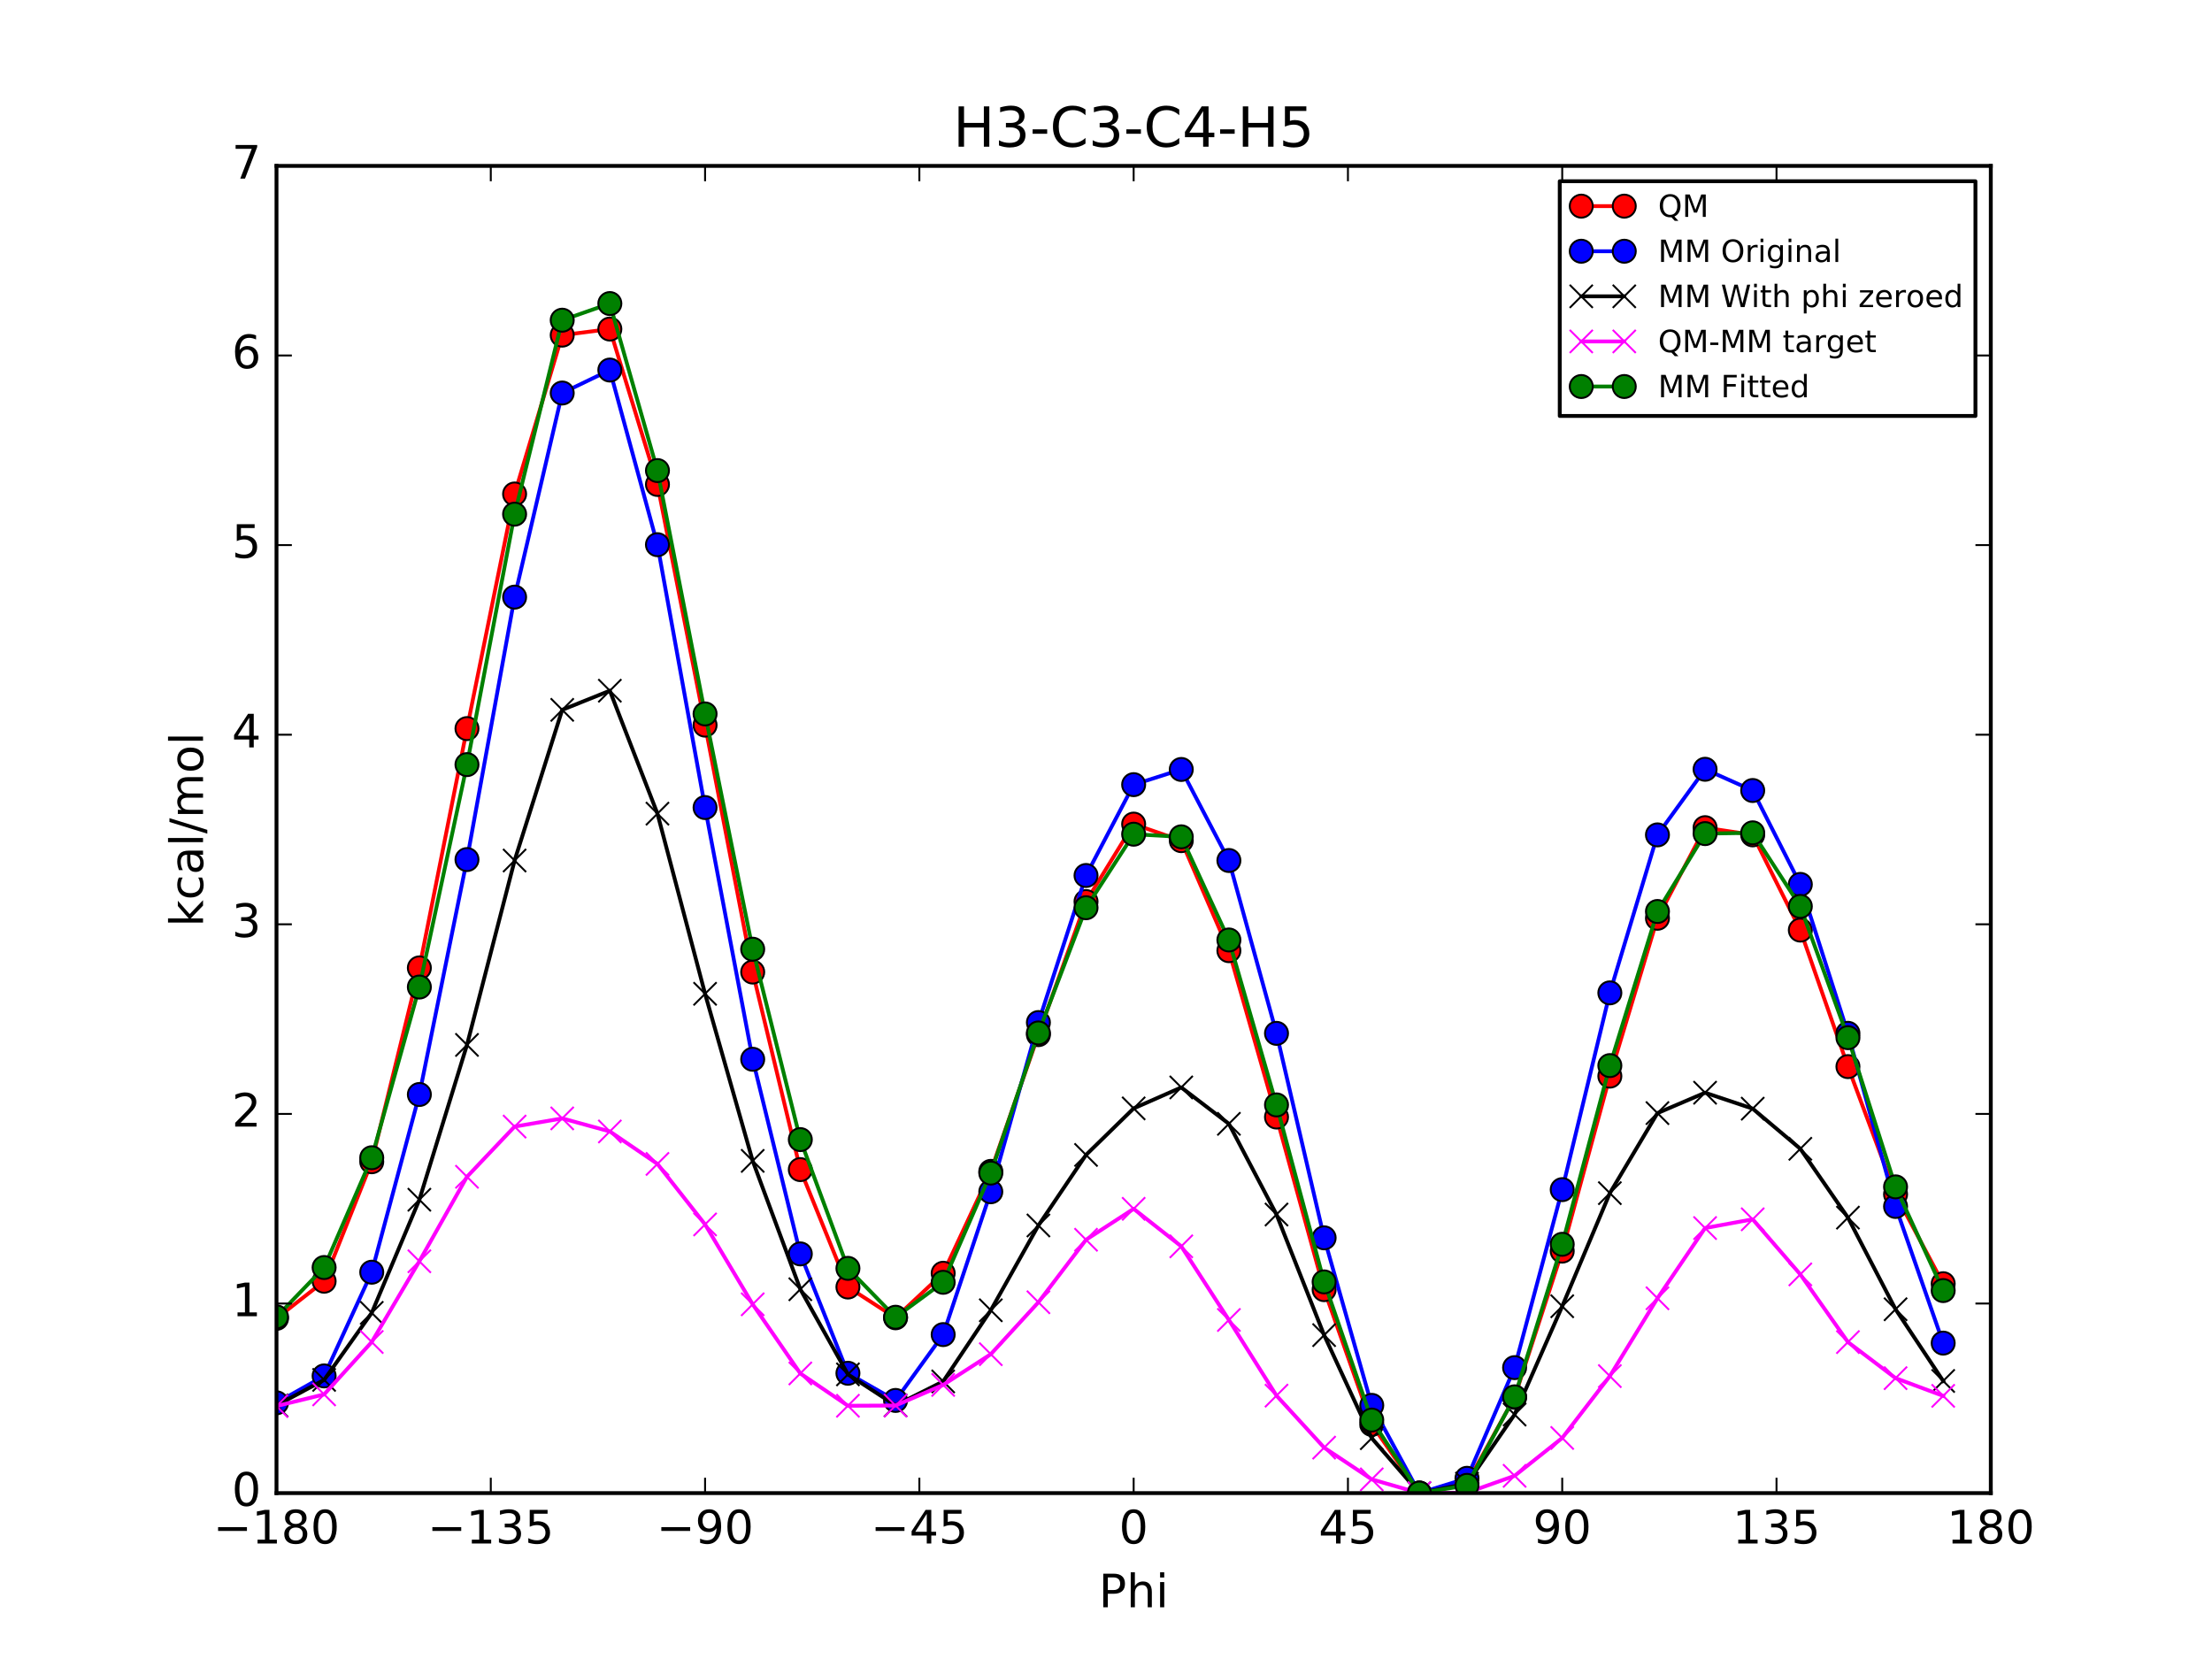 <?xml version="1.0" encoding="utf-8" standalone="no"?>
<!DOCTYPE svg PUBLIC "-//W3C//DTD SVG 1.1//EN"
  "http://www.w3.org/Graphics/SVG/1.1/DTD/svg11.dtd">
<!-- Created with matplotlib (http://matplotlib.org/) -->
<svg height="432pt" version="1.1" viewBox="0 0 576 432" width="576pt" xmlns="http://www.w3.org/2000/svg" xmlns:xlink="http://www.w3.org/1999/xlink">
 <defs>
  <style type="text/css">
*{stroke-linecap:butt;stroke-linejoin:round;stroke-miterlimit:100000;}
  </style>
 </defs>
 <g id="figure_1">
  <g id="patch_1">
   <path d="M 0 432 
L 576 432 
L 576 0 
L 0 0 
z
" style="fill:#ffffff;"/>
  </g>
  <g id="axes_1">
   <g id="patch_2">
    <path d="M 72 388.8 
L 518.4 388.8 
L 518.4 43.2 
L 72 43.2 
z
" style="fill:#ffffff;"/>
   </g>
   <g id="line2d_1">
    <path clip-path="url(#pfa7643feb0)" d="M 72 343.308 
L 84.4 333.623 
L 96.8 302.517 
L 109.2 252.039 
L 121.6 189.726 
L 134 128.633 
L 146.4 87.27 
L 158.8 85.687 
L 171.2 126.15 
L 183.6 188.822 
L 196 253.126 
L 208.4 304.564 
L 220.8 335.14 
L 233.2 343.15 
L 245.6 331.551 
L 258 305.023 
L 270.4 269.417 
L 282.8 234.766 
L 295.201 214.595 
L 307.6 218.906 
L 320 247.553 
L 332.4 290.878 
L 344.8 335.82 
L 357.2 370.917 
L 369.6 388.8 
L 382 386.244 
L 394.4 363.849 
L 406.8 325.783 
L 419.2 280.224 
L 431.6 239.116 
L 444 215.523 
L 456.4 217.397 
L 468.8 242.193 
L 481.2 277.743 
L 493.6 310.997 
L 506 334.278 
" style="fill:none;stroke:#ff0000;stroke-linecap:square;"/>
    <defs>
     <path d="M 0 3 
C 0.796 3 1.559 2.684 2.121 2.121 
C 2.684 1.559 3 0.796 3 0 
C 3 -0.796 2.684 -1.559 2.121 -2.121 
C 1.559 -2.684 0.796 -3 0 -3 
C -0.796 -3 -1.559 -2.684 -2.121 -2.121 
C -2.684 -1.559 -3 -0.796 -3 0 
C -3 0.796 -2.684 1.559 -2.121 2.121 
C -1.559 2.684 -0.796 3 0 3 
z
" id="m59ac66802b" style="stroke:#000000;stroke-width:0.5;"/>
    </defs>
    <g clip-path="url(#pfa7643feb0)">
     <use style="fill:#ff0000;stroke:#000000;stroke-width:0.5;" x="72" xlink:href="#m59ac66802b" y="343.308"/>
     <use style="fill:#ff0000;stroke:#000000;stroke-width:0.5;" x="84.4" xlink:href="#m59ac66802b" y="333.623"/>
     <use style="fill:#ff0000;stroke:#000000;stroke-width:0.5;" x="96.8" xlink:href="#m59ac66802b" y="302.517"/>
     <use style="fill:#ff0000;stroke:#000000;stroke-width:0.5;" x="109.2" xlink:href="#m59ac66802b" y="252.039"/>
     <use style="fill:#ff0000;stroke:#000000;stroke-width:0.5;" x="121.6" xlink:href="#m59ac66802b" y="189.726"/>
     <use style="fill:#ff0000;stroke:#000000;stroke-width:0.5;" x="134" xlink:href="#m59ac66802b" y="128.633"/>
     <use style="fill:#ff0000;stroke:#000000;stroke-width:0.5;" x="146.4" xlink:href="#m59ac66802b" y="87.27"/>
     <use style="fill:#ff0000;stroke:#000000;stroke-width:0.5;" x="158.8" xlink:href="#m59ac66802b" y="85.687"/>
     <use style="fill:#ff0000;stroke:#000000;stroke-width:0.5;" x="171.2" xlink:href="#m59ac66802b" y="126.15"/>
     <use style="fill:#ff0000;stroke:#000000;stroke-width:0.5;" x="183.6" xlink:href="#m59ac66802b" y="188.822"/>
     <use style="fill:#ff0000;stroke:#000000;stroke-width:0.5;" x="196" xlink:href="#m59ac66802b" y="253.126"/>
     <use style="fill:#ff0000;stroke:#000000;stroke-width:0.5;" x="208.4" xlink:href="#m59ac66802b" y="304.564"/>
     <use style="fill:#ff0000;stroke:#000000;stroke-width:0.5;" x="220.8" xlink:href="#m59ac66802b" y="335.14"/>
     <use style="fill:#ff0000;stroke:#000000;stroke-width:0.5;" x="233.2" xlink:href="#m59ac66802b" y="343.15"/>
     <use style="fill:#ff0000;stroke:#000000;stroke-width:0.5;" x="245.6" xlink:href="#m59ac66802b" y="331.551"/>
     <use style="fill:#ff0000;stroke:#000000;stroke-width:0.5;" x="258" xlink:href="#m59ac66802b" y="305.023"/>
     <use style="fill:#ff0000;stroke:#000000;stroke-width:0.5;" x="270.4" xlink:href="#m59ac66802b" y="269.417"/>
     <use style="fill:#ff0000;stroke:#000000;stroke-width:0.5;" x="282.8" xlink:href="#m59ac66802b" y="234.766"/>
     <use style="fill:#ff0000;stroke:#000000;stroke-width:0.5;" x="295.201" xlink:href="#m59ac66802b" y="214.595"/>
     <use style="fill:#ff0000;stroke:#000000;stroke-width:0.5;" x="307.6" xlink:href="#m59ac66802b" y="218.906"/>
     <use style="fill:#ff0000;stroke:#000000;stroke-width:0.5;" x="320" xlink:href="#m59ac66802b" y="247.553"/>
     <use style="fill:#ff0000;stroke:#000000;stroke-width:0.5;" x="332.4" xlink:href="#m59ac66802b" y="290.878"/>
     <use style="fill:#ff0000;stroke:#000000;stroke-width:0.5;" x="344.8" xlink:href="#m59ac66802b" y="335.82"/>
     <use style="fill:#ff0000;stroke:#000000;stroke-width:0.5;" x="357.2" xlink:href="#m59ac66802b" y="370.917"/>
     <use style="fill:#ff0000;stroke:#000000;stroke-width:0.5;" x="369.6" xlink:href="#m59ac66802b" y="388.8"/>
     <use style="fill:#ff0000;stroke:#000000;stroke-width:0.5;" x="382" xlink:href="#m59ac66802b" y="386.244"/>
     <use style="fill:#ff0000;stroke:#000000;stroke-width:0.5;" x="394.4" xlink:href="#m59ac66802b" y="363.849"/>
     <use style="fill:#ff0000;stroke:#000000;stroke-width:0.5;" x="406.8" xlink:href="#m59ac66802b" y="325.783"/>
     <use style="fill:#ff0000;stroke:#000000;stroke-width:0.5;" x="419.2" xlink:href="#m59ac66802b" y="280.224"/>
     <use style="fill:#ff0000;stroke:#000000;stroke-width:0.5;" x="431.6" xlink:href="#m59ac66802b" y="239.116"/>
     <use style="fill:#ff0000;stroke:#000000;stroke-width:0.5;" x="444" xlink:href="#m59ac66802b" y="215.523"/>
     <use style="fill:#ff0000;stroke:#000000;stroke-width:0.5;" x="456.4" xlink:href="#m59ac66802b" y="217.397"/>
     <use style="fill:#ff0000;stroke:#000000;stroke-width:0.5;" x="468.8" xlink:href="#m59ac66802b" y="242.193"/>
     <use style="fill:#ff0000;stroke:#000000;stroke-width:0.5;" x="481.2" xlink:href="#m59ac66802b" y="277.743"/>
     <use style="fill:#ff0000;stroke:#000000;stroke-width:0.5;" x="493.6" xlink:href="#m59ac66802b" y="310.997"/>
     <use style="fill:#ff0000;stroke:#000000;stroke-width:0.5;" x="506" xlink:href="#m59ac66802b" y="334.278"/>
    </g>
   </g>
   <g id="line2d_2">
    <path clip-path="url(#pfa7643feb0)" d="M 72 365.289 
L 84.4 358.285 
L 96.8 331.279 
L 109.2 285.005 
L 121.6 223.826 
L 134 155.49 
L 146.4 102.34 
L 158.8 96.361 
L 171.2 141.835 
L 183.6 210.283 
L 196 275.832 
L 208.4 326.515 
L 220.8 357.594 
L 233.2 364.67 
L 245.6 347.525 
L 258 310.331 
L 270.4 266.268 
L 282.8 227.977 
L 295.201 204.32 
L 307.6 200.366 
L 320 224.073 
L 332.4 269.084 
L 344.8 322.331 
L 357.2 365.954 
L 369.6 388.8 
L 382 384.948 
L 394.4 356.127 
L 406.8 309.778 
L 419.2 258.54 
L 431.6 217.402 
L 444 200.317 
L 456.4 205.845 
L 468.8 230.296 
L 481.2 269.074 
L 493.6 314.156 
L 506 349.742 
" style="fill:none;stroke:#0000ff;stroke-linecap:square;"/>
    <defs>
     <path d="M 0 3 
C 0.796 3 1.559 2.684 2.121 2.121 
C 2.684 1.559 3 0.796 3 0 
C 3 -0.796 2.684 -1.559 2.121 -2.121 
C 1.559 -2.684 0.796 -3 0 -3 
C -0.796 -3 -1.559 -2.684 -2.121 -2.121 
C -2.684 -1.559 -3 -0.796 -3 0 
C -3 0.796 -2.684 1.559 -2.121 2.121 
C -1.559 2.684 -0.796 3 0 3 
z
" id="m551efe6876" style="stroke:#000000;stroke-width:0.5;"/>
    </defs>
    <g clip-path="url(#pfa7643feb0)">
     <use style="fill:#0000ff;stroke:#000000;stroke-width:0.5;" x="72" xlink:href="#m551efe6876" y="365.289"/>
     <use style="fill:#0000ff;stroke:#000000;stroke-width:0.5;" x="84.4" xlink:href="#m551efe6876" y="358.285"/>
     <use style="fill:#0000ff;stroke:#000000;stroke-width:0.5;" x="96.8" xlink:href="#m551efe6876" y="331.279"/>
     <use style="fill:#0000ff;stroke:#000000;stroke-width:0.5;" x="109.2" xlink:href="#m551efe6876" y="285.005"/>
     <use style="fill:#0000ff;stroke:#000000;stroke-width:0.5;" x="121.6" xlink:href="#m551efe6876" y="223.826"/>
     <use style="fill:#0000ff;stroke:#000000;stroke-width:0.5;" x="134" xlink:href="#m551efe6876" y="155.49"/>
     <use style="fill:#0000ff;stroke:#000000;stroke-width:0.5;" x="146.4" xlink:href="#m551efe6876" y="102.34"/>
     <use style="fill:#0000ff;stroke:#000000;stroke-width:0.5;" x="158.8" xlink:href="#m551efe6876" y="96.361"/>
     <use style="fill:#0000ff;stroke:#000000;stroke-width:0.5;" x="171.2" xlink:href="#m551efe6876" y="141.835"/>
     <use style="fill:#0000ff;stroke:#000000;stroke-width:0.5;" x="183.6" xlink:href="#m551efe6876" y="210.283"/>
     <use style="fill:#0000ff;stroke:#000000;stroke-width:0.5;" x="196" xlink:href="#m551efe6876" y="275.832"/>
     <use style="fill:#0000ff;stroke:#000000;stroke-width:0.5;" x="208.4" xlink:href="#m551efe6876" y="326.515"/>
     <use style="fill:#0000ff;stroke:#000000;stroke-width:0.5;" x="220.8" xlink:href="#m551efe6876" y="357.594"/>
     <use style="fill:#0000ff;stroke:#000000;stroke-width:0.5;" x="233.2" xlink:href="#m551efe6876" y="364.67"/>
     <use style="fill:#0000ff;stroke:#000000;stroke-width:0.5;" x="245.6" xlink:href="#m551efe6876" y="347.525"/>
     <use style="fill:#0000ff;stroke:#000000;stroke-width:0.5;" x="258" xlink:href="#m551efe6876" y="310.331"/>
     <use style="fill:#0000ff;stroke:#000000;stroke-width:0.5;" x="270.4" xlink:href="#m551efe6876" y="266.268"/>
     <use style="fill:#0000ff;stroke:#000000;stroke-width:0.5;" x="282.8" xlink:href="#m551efe6876" y="227.977"/>
     <use style="fill:#0000ff;stroke:#000000;stroke-width:0.5;" x="295.201" xlink:href="#m551efe6876" y="204.32"/>
     <use style="fill:#0000ff;stroke:#000000;stroke-width:0.5;" x="307.6" xlink:href="#m551efe6876" y="200.366"/>
     <use style="fill:#0000ff;stroke:#000000;stroke-width:0.5;" x="320" xlink:href="#m551efe6876" y="224.073"/>
     <use style="fill:#0000ff;stroke:#000000;stroke-width:0.5;" x="332.4" xlink:href="#m551efe6876" y="269.084"/>
     <use style="fill:#0000ff;stroke:#000000;stroke-width:0.5;" x="344.8" xlink:href="#m551efe6876" y="322.331"/>
     <use style="fill:#0000ff;stroke:#000000;stroke-width:0.5;" x="357.2" xlink:href="#m551efe6876" y="365.954"/>
     <use style="fill:#0000ff;stroke:#000000;stroke-width:0.5;" x="369.6" xlink:href="#m551efe6876" y="388.8"/>
     <use style="fill:#0000ff;stroke:#000000;stroke-width:0.5;" x="382" xlink:href="#m551efe6876" y="384.948"/>
     <use style="fill:#0000ff;stroke:#000000;stroke-width:0.5;" x="394.4" xlink:href="#m551efe6876" y="356.127"/>
     <use style="fill:#0000ff;stroke:#000000;stroke-width:0.5;" x="406.8" xlink:href="#m551efe6876" y="309.778"/>
     <use style="fill:#0000ff;stroke:#000000;stroke-width:0.5;" x="419.2" xlink:href="#m551efe6876" y="258.54"/>
     <use style="fill:#0000ff;stroke:#000000;stroke-width:0.5;" x="431.6" xlink:href="#m551efe6876" y="217.402"/>
     <use style="fill:#0000ff;stroke:#000000;stroke-width:0.5;" x="444" xlink:href="#m551efe6876" y="200.317"/>
     <use style="fill:#0000ff;stroke:#000000;stroke-width:0.5;" x="456.4" xlink:href="#m551efe6876" y="205.845"/>
     <use style="fill:#0000ff;stroke:#000000;stroke-width:0.5;" x="468.8" xlink:href="#m551efe6876" y="230.296"/>
     <use style="fill:#0000ff;stroke:#000000;stroke-width:0.5;" x="481.2" xlink:href="#m551efe6876" y="269.074"/>
     <use style="fill:#0000ff;stroke:#000000;stroke-width:0.5;" x="493.6" xlink:href="#m551efe6876" y="314.156"/>
     <use style="fill:#0000ff;stroke:#000000;stroke-width:0.5;" x="506" xlink:href="#m551efe6876" y="349.742"/>
    </g>
   </g>
   <g id="line2d_3">
    <path clip-path="url(#pfa7643feb0)" d="M 72 365.974 
L 84.4 359.324 
L 96.8 341.864 
L 109.2 312.403 
L 121.6 272.094 
L 134 224.074 
L 146.4 184.843 
L 158.8 179.859 
L 171.2 211.87 
L 183.6 258.783 
L 196 302.289 
L 208.4 335.722 
L 220.8 357.883 
L 233.2 365.954 
L 245.6 359.722 
L 258 341.194 
L 270.4 319.107 
L 282.8 300.739 
L 295.201 288.623 
L 307.6 283.164 
L 320 292.639 
L 332.4 316.259 
L 344.8 347.663 
L 357.2 374.497 
L 369.6 388.8 
L 382 386.344 
L 394.4 368.346 
L 406.8 340.142 
L 419.2 310.693 
L 431.6 289.848 
L 444 284.54 
L 456.4 288.692 
L 468.8 299.143 
L 481.2 317.066 
L 493.6 340.929 
L 506 359.598 
" style="fill:none;stroke:#000000;stroke-linecap:square;"/>
    <defs>
     <path d="M -3 3 
L 3 -3 
M -3 -3 
L 3 3 
" id="m7c387f1e98" style="stroke:#000000;stroke-width:0.5;"/>
    </defs>
    <g clip-path="url(#pfa7643feb0)">
     <use style="stroke:#000000;stroke-width:0.5;" x="72" xlink:href="#m7c387f1e98" y="365.974"/>
     <use style="stroke:#000000;stroke-width:0.5;" x="84.4" xlink:href="#m7c387f1e98" y="359.324"/>
     <use style="stroke:#000000;stroke-width:0.5;" x="96.8" xlink:href="#m7c387f1e98" y="341.864"/>
     <use style="stroke:#000000;stroke-width:0.5;" x="109.2" xlink:href="#m7c387f1e98" y="312.403"/>
     <use style="stroke:#000000;stroke-width:0.5;" x="121.6" xlink:href="#m7c387f1e98" y="272.094"/>
     <use style="stroke:#000000;stroke-width:0.5;" x="134" xlink:href="#m7c387f1e98" y="224.074"/>
     <use style="stroke:#000000;stroke-width:0.5;" x="146.4" xlink:href="#m7c387f1e98" y="184.843"/>
     <use style="stroke:#000000;stroke-width:0.5;" x="158.8" xlink:href="#m7c387f1e98" y="179.859"/>
     <use style="stroke:#000000;stroke-width:0.5;" x="171.2" xlink:href="#m7c387f1e98" y="211.87"/>
     <use style="stroke:#000000;stroke-width:0.5;" x="183.6" xlink:href="#m7c387f1e98" y="258.783"/>
     <use style="stroke:#000000;stroke-width:0.5;" x="196" xlink:href="#m7c387f1e98" y="302.289"/>
     <use style="stroke:#000000;stroke-width:0.5;" x="208.4" xlink:href="#m7c387f1e98" y="335.722"/>
     <use style="stroke:#000000;stroke-width:0.5;" x="220.8" xlink:href="#m7c387f1e98" y="357.883"/>
     <use style="stroke:#000000;stroke-width:0.5;" x="233.2" xlink:href="#m7c387f1e98" y="365.954"/>
     <use style="stroke:#000000;stroke-width:0.5;" x="245.6" xlink:href="#m7c387f1e98" y="359.722"/>
     <use style="stroke:#000000;stroke-width:0.5;" x="258" xlink:href="#m7c387f1e98" y="341.194"/>
     <use style="stroke:#000000;stroke-width:0.5;" x="270.4" xlink:href="#m7c387f1e98" y="319.107"/>
     <use style="stroke:#000000;stroke-width:0.5;" x="282.8" xlink:href="#m7c387f1e98" y="300.739"/>
     <use style="stroke:#000000;stroke-width:0.5;" x="295.201" xlink:href="#m7c387f1e98" y="288.623"/>
     <use style="stroke:#000000;stroke-width:0.5;" x="307.6" xlink:href="#m7c387f1e98" y="283.164"/>
     <use style="stroke:#000000;stroke-width:0.5;" x="320" xlink:href="#m7c387f1e98" y="292.639"/>
     <use style="stroke:#000000;stroke-width:0.5;" x="332.4" xlink:href="#m7c387f1e98" y="316.259"/>
     <use style="stroke:#000000;stroke-width:0.5;" x="344.8" xlink:href="#m7c387f1e98" y="347.663"/>
     <use style="stroke:#000000;stroke-width:0.5;" x="357.2" xlink:href="#m7c387f1e98" y="374.497"/>
     <use style="stroke:#000000;stroke-width:0.5;" x="369.6" xlink:href="#m7c387f1e98" y="388.8"/>
     <use style="stroke:#000000;stroke-width:0.5;" x="382" xlink:href="#m7c387f1e98" y="386.344"/>
     <use style="stroke:#000000;stroke-width:0.5;" x="394.4" xlink:href="#m7c387f1e98" y="368.346"/>
     <use style="stroke:#000000;stroke-width:0.5;" x="406.8" xlink:href="#m7c387f1e98" y="340.142"/>
     <use style="stroke:#000000;stroke-width:0.5;" x="419.2" xlink:href="#m7c387f1e98" y="310.693"/>
     <use style="stroke:#000000;stroke-width:0.5;" x="431.6" xlink:href="#m7c387f1e98" y="289.848"/>
     <use style="stroke:#000000;stroke-width:0.5;" x="444" xlink:href="#m7c387f1e98" y="284.54"/>
     <use style="stroke:#000000;stroke-width:0.5;" x="456.4" xlink:href="#m7c387f1e98" y="288.692"/>
     <use style="stroke:#000000;stroke-width:0.5;" x="468.8" xlink:href="#m7c387f1e98" y="299.143"/>
     <use style="stroke:#000000;stroke-width:0.5;" x="481.2" xlink:href="#m7c387f1e98" y="317.066"/>
     <use style="stroke:#000000;stroke-width:0.5;" x="493.6" xlink:href="#m7c387f1e98" y="340.929"/>
     <use style="stroke:#000000;stroke-width:0.5;" x="506" xlink:href="#m7c387f1e98" y="359.598"/>
    </g>
   </g>
   <g id="line2d_4">
    <path clip-path="url(#pfa7643feb0)" d="M 72 366.133 
L 84.4 363.099 
L 96.8 349.453 
L 109.2 328.436 
L 121.6 306.432 
L 134 293.36 
L 146.4 291.228 
L 158.8 294.628 
L 171.2 303.08 
L 183.6 318.839 
L 196 339.636 
L 208.4 357.642 
L 220.8 366.057 
L 233.2 365.996 
L 245.6 360.629 
L 258 352.629 
L 270.4 339.11 
L 282.8 322.827 
L 295.201 314.773 
L 307.6 324.542 
L 320 343.714 
L 332.4 363.419 
L 344.8 376.957 
L 357.2 385.219 
L 369.6 388.8 
L 382 388.7 
L 394.4 384.303 
L 406.8 374.441 
L 419.2 358.331 
L 431.6 338.068 
L 444 319.782 
L 456.4 317.504 
L 468.8 331.849 
L 481.2 349.477 
L 493.6 358.868 
L 506 363.48 
" style="fill:none;stroke:#ff00ff;stroke-linecap:square;"/>
    <defs>
     <path d="M -3 3 
L 3 -3 
M -3 -3 
L 3 3 
" id="m6d987844d2" style="stroke:#ff00ff;stroke-width:0.5;"/>
    </defs>
    <g clip-path="url(#pfa7643feb0)">
     <use style="fill:#ff00ff;stroke:#ff00ff;stroke-width:0.5;" x="72" xlink:href="#m6d987844d2" y="366.133"/>
     <use style="fill:#ff00ff;stroke:#ff00ff;stroke-width:0.5;" x="84.4" xlink:href="#m6d987844d2" y="363.099"/>
     <use style="fill:#ff00ff;stroke:#ff00ff;stroke-width:0.5;" x="96.8" xlink:href="#m6d987844d2" y="349.453"/>
     <use style="fill:#ff00ff;stroke:#ff00ff;stroke-width:0.5;" x="109.2" xlink:href="#m6d987844d2" y="328.436"/>
     <use style="fill:#ff00ff;stroke:#ff00ff;stroke-width:0.5;" x="121.6" xlink:href="#m6d987844d2" y="306.432"/>
     <use style="fill:#ff00ff;stroke:#ff00ff;stroke-width:0.5;" x="134" xlink:href="#m6d987844d2" y="293.36"/>
     <use style="fill:#ff00ff;stroke:#ff00ff;stroke-width:0.5;" x="146.4" xlink:href="#m6d987844d2" y="291.228"/>
     <use style="fill:#ff00ff;stroke:#ff00ff;stroke-width:0.5;" x="158.8" xlink:href="#m6d987844d2" y="294.628"/>
     <use style="fill:#ff00ff;stroke:#ff00ff;stroke-width:0.5;" x="171.2" xlink:href="#m6d987844d2" y="303.08"/>
     <use style="fill:#ff00ff;stroke:#ff00ff;stroke-width:0.5;" x="183.6" xlink:href="#m6d987844d2" y="318.839"/>
     <use style="fill:#ff00ff;stroke:#ff00ff;stroke-width:0.5;" x="196" xlink:href="#m6d987844d2" y="339.636"/>
     <use style="fill:#ff00ff;stroke:#ff00ff;stroke-width:0.5;" x="208.4" xlink:href="#m6d987844d2" y="357.642"/>
     <use style="fill:#ff00ff;stroke:#ff00ff;stroke-width:0.5;" x="220.8" xlink:href="#m6d987844d2" y="366.057"/>
     <use style="fill:#ff00ff;stroke:#ff00ff;stroke-width:0.5;" x="233.2" xlink:href="#m6d987844d2" y="365.996"/>
     <use style="fill:#ff00ff;stroke:#ff00ff;stroke-width:0.5;" x="245.6" xlink:href="#m6d987844d2" y="360.629"/>
     <use style="fill:#ff00ff;stroke:#ff00ff;stroke-width:0.5;" x="258" xlink:href="#m6d987844d2" y="352.629"/>
     <use style="fill:#ff00ff;stroke:#ff00ff;stroke-width:0.5;" x="270.4" xlink:href="#m6d987844d2" y="339.11"/>
     <use style="fill:#ff00ff;stroke:#ff00ff;stroke-width:0.5;" x="282.8" xlink:href="#m6d987844d2" y="322.827"/>
     <use style="fill:#ff00ff;stroke:#ff00ff;stroke-width:0.5;" x="295.201" xlink:href="#m6d987844d2" y="314.773"/>
     <use style="fill:#ff00ff;stroke:#ff00ff;stroke-width:0.5;" x="307.6" xlink:href="#m6d987844d2" y="324.542"/>
     <use style="fill:#ff00ff;stroke:#ff00ff;stroke-width:0.5;" x="320" xlink:href="#m6d987844d2" y="343.714"/>
     <use style="fill:#ff00ff;stroke:#ff00ff;stroke-width:0.5;" x="332.4" xlink:href="#m6d987844d2" y="363.419"/>
     <use style="fill:#ff00ff;stroke:#ff00ff;stroke-width:0.5;" x="344.8" xlink:href="#m6d987844d2" y="376.957"/>
     <use style="fill:#ff00ff;stroke:#ff00ff;stroke-width:0.5;" x="357.2" xlink:href="#m6d987844d2" y="385.219"/>
     <use style="fill:#ff00ff;stroke:#ff00ff;stroke-width:0.5;" x="369.6" xlink:href="#m6d987844d2" y="388.8"/>
     <use style="fill:#ff00ff;stroke:#ff00ff;stroke-width:0.5;" x="382" xlink:href="#m6d987844d2" y="388.7"/>
     <use style="fill:#ff00ff;stroke:#ff00ff;stroke-width:0.5;" x="394.4" xlink:href="#m6d987844d2" y="384.303"/>
     <use style="fill:#ff00ff;stroke:#ff00ff;stroke-width:0.5;" x="406.8" xlink:href="#m6d987844d2" y="374.441"/>
     <use style="fill:#ff00ff;stroke:#ff00ff;stroke-width:0.5;" x="419.2" xlink:href="#m6d987844d2" y="358.331"/>
     <use style="fill:#ff00ff;stroke:#ff00ff;stroke-width:0.5;" x="431.6" xlink:href="#m6d987844d2" y="338.068"/>
     <use style="fill:#ff00ff;stroke:#ff00ff;stroke-width:0.5;" x="444" xlink:href="#m6d987844d2" y="319.782"/>
     <use style="fill:#ff00ff;stroke:#ff00ff;stroke-width:0.5;" x="456.4" xlink:href="#m6d987844d2" y="317.504"/>
     <use style="fill:#ff00ff;stroke:#ff00ff;stroke-width:0.5;" x="468.8" xlink:href="#m6d987844d2" y="331.849"/>
     <use style="fill:#ff00ff;stroke:#ff00ff;stroke-width:0.5;" x="481.2" xlink:href="#m6d987844d2" y="349.477"/>
     <use style="fill:#ff00ff;stroke:#ff00ff;stroke-width:0.5;" x="493.6" xlink:href="#m6d987844d2" y="358.868"/>
     <use style="fill:#ff00ff;stroke:#ff00ff;stroke-width:0.5;" x="506" xlink:href="#m6d987844d2" y="363.48"/>
    </g>
   </g>
   <g id="line2d_5">
    <path clip-path="url(#pfa7643feb0)" d="M 72 342.909 
L 84.4 330.059 
L 96.8 301.472 
L 109.2 257.026 
L 121.6 199.104 
L 134 133.888 
L 146.4 83.377 
L 158.8 79.046 
L 171.2 122.536 
L 183.6 185.906 
L 196 247.172 
L 208.4 296.749 
L 220.8 330.279 
L 233.2 343.007 
L 245.6 333.908 
L 258 305.467 
L 270.4 268.977 
L 282.8 236.375 
L 295.201 217.224 
L 307.6 217.907 
L 320 244.768 
L 332.4 287.715 
L 344.8 333.806 
L 357.2 369.782 
L 369.6 388.8 
L 382 386.786 
L 394.4 363.733 
L 406.8 324.011 
L 419.2 277.479 
L 431.6 237.347 
L 444 217.07 
L 456.4 216.868 
L 468.8 236.022 
L 481.2 270.21 
L 493.6 309.057 
L 506 336.064 
" style="fill:none;stroke:#008000;stroke-linecap:square;"/>
    <defs>
     <path d="M 0 3 
C 0.796 3 1.559 2.684 2.121 2.121 
C 2.684 1.559 3 0.796 3 0 
C 3 -0.796 2.684 -1.559 2.121 -2.121 
C 1.559 -2.684 0.796 -3 0 -3 
C -0.796 -3 -1.559 -2.684 -2.121 -2.121 
C -2.684 -1.559 -3 -0.796 -3 0 
C -3 0.796 -2.684 1.559 -2.121 2.121 
C -1.559 2.684 -0.796 3 0 3 
z
" id="mfcd4fc9975" style="stroke:#000000;stroke-width:0.5;"/>
    </defs>
    <g clip-path="url(#pfa7643feb0)">
     <use style="fill:#008000;stroke:#000000;stroke-width:0.5;" x="72" xlink:href="#mfcd4fc9975" y="342.909"/>
     <use style="fill:#008000;stroke:#000000;stroke-width:0.5;" x="84.4" xlink:href="#mfcd4fc9975" y="330.059"/>
     <use style="fill:#008000;stroke:#000000;stroke-width:0.5;" x="96.8" xlink:href="#mfcd4fc9975" y="301.472"/>
     <use style="fill:#008000;stroke:#000000;stroke-width:0.5;" x="109.2" xlink:href="#mfcd4fc9975" y="257.026"/>
     <use style="fill:#008000;stroke:#000000;stroke-width:0.5;" x="121.6" xlink:href="#mfcd4fc9975" y="199.104"/>
     <use style="fill:#008000;stroke:#000000;stroke-width:0.5;" x="134" xlink:href="#mfcd4fc9975" y="133.888"/>
     <use style="fill:#008000;stroke:#000000;stroke-width:0.5;" x="146.4" xlink:href="#mfcd4fc9975" y="83.377"/>
     <use style="fill:#008000;stroke:#000000;stroke-width:0.5;" x="158.8" xlink:href="#mfcd4fc9975" y="79.046"/>
     <use style="fill:#008000;stroke:#000000;stroke-width:0.5;" x="171.2" xlink:href="#mfcd4fc9975" y="122.536"/>
     <use style="fill:#008000;stroke:#000000;stroke-width:0.5;" x="183.6" xlink:href="#mfcd4fc9975" y="185.906"/>
     <use style="fill:#008000;stroke:#000000;stroke-width:0.5;" x="196" xlink:href="#mfcd4fc9975" y="247.172"/>
     <use style="fill:#008000;stroke:#000000;stroke-width:0.5;" x="208.4" xlink:href="#mfcd4fc9975" y="296.749"/>
     <use style="fill:#008000;stroke:#000000;stroke-width:0.5;" x="220.8" xlink:href="#mfcd4fc9975" y="330.279"/>
     <use style="fill:#008000;stroke:#000000;stroke-width:0.5;" x="233.2" xlink:href="#mfcd4fc9975" y="343.007"/>
     <use style="fill:#008000;stroke:#000000;stroke-width:0.5;" x="245.6" xlink:href="#mfcd4fc9975" y="333.908"/>
     <use style="fill:#008000;stroke:#000000;stroke-width:0.5;" x="258" xlink:href="#mfcd4fc9975" y="305.467"/>
     <use style="fill:#008000;stroke:#000000;stroke-width:0.5;" x="270.4" xlink:href="#mfcd4fc9975" y="268.977"/>
     <use style="fill:#008000;stroke:#000000;stroke-width:0.5;" x="282.8" xlink:href="#mfcd4fc9975" y="236.375"/>
     <use style="fill:#008000;stroke:#000000;stroke-width:0.5;" x="295.201" xlink:href="#mfcd4fc9975" y="217.224"/>
     <use style="fill:#008000;stroke:#000000;stroke-width:0.5;" x="307.6" xlink:href="#mfcd4fc9975" y="217.907"/>
     <use style="fill:#008000;stroke:#000000;stroke-width:0.5;" x="320" xlink:href="#mfcd4fc9975" y="244.768"/>
     <use style="fill:#008000;stroke:#000000;stroke-width:0.5;" x="332.4" xlink:href="#mfcd4fc9975" y="287.715"/>
     <use style="fill:#008000;stroke:#000000;stroke-width:0.5;" x="344.8" xlink:href="#mfcd4fc9975" y="333.806"/>
     <use style="fill:#008000;stroke:#000000;stroke-width:0.5;" x="357.2" xlink:href="#mfcd4fc9975" y="369.782"/>
     <use style="fill:#008000;stroke:#000000;stroke-width:0.5;" x="369.6" xlink:href="#mfcd4fc9975" y="388.8"/>
     <use style="fill:#008000;stroke:#000000;stroke-width:0.5;" x="382" xlink:href="#mfcd4fc9975" y="386.786"/>
     <use style="fill:#008000;stroke:#000000;stroke-width:0.5;" x="394.4" xlink:href="#mfcd4fc9975" y="363.733"/>
     <use style="fill:#008000;stroke:#000000;stroke-width:0.5;" x="406.8" xlink:href="#mfcd4fc9975" y="324.011"/>
     <use style="fill:#008000;stroke:#000000;stroke-width:0.5;" x="419.2" xlink:href="#mfcd4fc9975" y="277.479"/>
     <use style="fill:#008000;stroke:#000000;stroke-width:0.5;" x="431.6" xlink:href="#mfcd4fc9975" y="237.347"/>
     <use style="fill:#008000;stroke:#000000;stroke-width:0.5;" x="444" xlink:href="#mfcd4fc9975" y="217.07"/>
     <use style="fill:#008000;stroke:#000000;stroke-width:0.5;" x="456.4" xlink:href="#mfcd4fc9975" y="216.868"/>
     <use style="fill:#008000;stroke:#000000;stroke-width:0.5;" x="468.8" xlink:href="#mfcd4fc9975" y="236.022"/>
     <use style="fill:#008000;stroke:#000000;stroke-width:0.5;" x="481.2" xlink:href="#mfcd4fc9975" y="270.21"/>
     <use style="fill:#008000;stroke:#000000;stroke-width:0.5;" x="493.6" xlink:href="#mfcd4fc9975" y="309.057"/>
     <use style="fill:#008000;stroke:#000000;stroke-width:0.5;" x="506" xlink:href="#mfcd4fc9975" y="336.064"/>
    </g>
   </g>
   <g id="patch_3">
    <path d="M 72 388.8 
L 72 43.2 
" style="fill:none;stroke:#000000;stroke-linecap:square;stroke-linejoin:miter;"/>
   </g>
   <g id="patch_4">
    <path d="M 518.4 388.8 
L 518.4 43.2 
" style="fill:none;stroke:#000000;stroke-linecap:square;stroke-linejoin:miter;"/>
   </g>
   <g id="patch_5">
    <path d="M 72 43.2 
L 518.4 43.2 
" style="fill:none;stroke:#000000;stroke-linecap:square;stroke-linejoin:miter;"/>
   </g>
   <g id="patch_6">
    <path d="M 72 388.8 
L 518.4 388.8 
" style="fill:none;stroke:#000000;stroke-linecap:square;stroke-linejoin:miter;"/>
   </g>
   <g id="matplotlib.axis_1">
    <g id="xtick_1">
     <g id="line2d_6">
      <defs>
       <path d="M 0 0 
L 0 -4 
" id="m49da8ca1a1" style="stroke:#000000;stroke-width:0.5;"/>
      </defs>
      <g>
       <use style="stroke:#000000;stroke-width:0.5;" x="72.0" xlink:href="#m49da8ca1a1" y="388.8"/>
      </g>
     </g>
     <g id="line2d_7">
      <defs>
       <path d="M 0 0 
L 0 4 
" id="m2ed61897de" style="stroke:#000000;stroke-width:0.5;"/>
      </defs>
      <g>
       <use style="stroke:#000000;stroke-width:0.5;" x="72.0" xlink:href="#m2ed61897de" y="43.2"/>
      </g>
     </g>
     <g id="text_1">
      <!-- −180 -->
      <defs>
       <path d="M 31.781 66.406 
Q 24.172 66.406 20.328 58.906 
Q 16.5 51.422 16.5 36.375 
Q 16.5 21.391 20.328 13.891 
Q 24.172 6.391 31.781 6.391 
Q 39.453 6.391 43.281 13.891 
Q 47.125 21.391 47.125 36.375 
Q 47.125 51.422 43.281 58.906 
Q 39.453 66.406 31.781 66.406 
M 31.781 74.219 
Q 44.047 74.219 50.516 64.516 
Q 56.984 54.828 56.984 36.375 
Q 56.984 17.969 50.516 8.266 
Q 44.047 -1.422 31.781 -1.422 
Q 19.531 -1.422 13.062 8.266 
Q 6.594 17.969 6.594 36.375 
Q 6.594 54.828 13.062 64.516 
Q 19.531 74.219 31.781 74.219 
" id="BitstreamVeraSans-Roman-30"/>
       <path d="M 12.406 8.297 
L 28.516 8.297 
L 28.516 63.922 
L 10.984 60.406 
L 10.984 69.391 
L 28.422 72.906 
L 38.281 72.906 
L 38.281 8.297 
L 54.391 8.297 
L 54.391 0 
L 12.406 0 
z
" id="BitstreamVeraSans-Roman-31"/>
       <path d="M 31.781 34.625 
Q 24.75 34.625 20.719 30.859 
Q 16.703 27.094 16.703 20.516 
Q 16.703 13.922 20.719 10.156 
Q 24.75 6.391 31.781 6.391 
Q 38.812 6.391 42.859 10.172 
Q 46.922 13.969 46.922 20.516 
Q 46.922 27.094 42.891 30.859 
Q 38.875 34.625 31.781 34.625 
M 21.922 38.812 
Q 15.578 40.375 12.031 44.719 
Q 8.5 49.078 8.5 55.328 
Q 8.5 64.062 14.719 69.141 
Q 20.953 74.219 31.781 74.219 
Q 42.672 74.219 48.875 69.141 
Q 55.078 64.062 55.078 55.328 
Q 55.078 49.078 51.531 44.719 
Q 48 40.375 41.703 38.812 
Q 48.828 37.156 52.797 32.312 
Q 56.781 27.484 56.781 20.516 
Q 56.781 9.906 50.312 4.234 
Q 43.844 -1.422 31.781 -1.422 
Q 19.734 -1.422 13.25 4.234 
Q 6.781 9.906 6.781 20.516 
Q 6.781 27.484 10.781 32.312 
Q 14.797 37.156 21.922 38.812 
M 18.312 54.391 
Q 18.312 48.734 21.844 45.562 
Q 25.391 42.391 31.781 42.391 
Q 38.141 42.391 41.719 45.562 
Q 45.312 48.734 45.312 54.391 
Q 45.312 60.062 41.719 63.234 
Q 38.141 66.406 31.781 66.406 
Q 25.391 66.406 21.844 63.234 
Q 18.312 60.062 18.312 54.391 
" id="BitstreamVeraSans-Roman-38"/>
       <path d="M 10.594 35.5 
L 73.188 35.5 
L 73.188 27.203 
L 10.594 27.203 
z
" id="BitstreamVeraSans-Roman-2212"/>
      </defs>
      <g transform="translate(55.52 401.918)scale(0.12 -0.12)">
       <use xlink:href="#BitstreamVeraSans-Roman-2212"/>
       <use x="83.789" xlink:href="#BitstreamVeraSans-Roman-31"/>
       <use x="147.412" xlink:href="#BitstreamVeraSans-Roman-38"/>
       <use x="211.035" xlink:href="#BitstreamVeraSans-Roman-30"/>
      </g>
     </g>
    </g>
    <g id="xtick_2">
     <g id="line2d_8">
      <g>
       <use style="stroke:#000000;stroke-width:0.5;" x="127.8" xlink:href="#m49da8ca1a1" y="388.8"/>
      </g>
     </g>
     <g id="line2d_9">
      <g>
       <use style="stroke:#000000;stroke-width:0.5;" x="127.8" xlink:href="#m2ed61897de" y="43.2"/>
      </g>
     </g>
     <g id="text_2">
      <!-- −135 -->
      <defs>
       <path d="M 10.797 72.906 
L 49.516 72.906 
L 49.516 64.594 
L 19.828 64.594 
L 19.828 46.734 
Q 21.969 47.469 24.109 47.828 
Q 26.266 48.188 28.422 48.188 
Q 40.625 48.188 47.75 41.5 
Q 54.891 34.812 54.891 23.391 
Q 54.891 11.625 47.562 5.094 
Q 40.234 -1.422 26.906 -1.422 
Q 22.312 -1.422 17.547 -0.641 
Q 12.797 0.141 7.719 1.703 
L 7.719 11.625 
Q 12.109 9.234 16.797 8.062 
Q 21.484 6.891 26.703 6.891 
Q 35.156 6.891 40.078 11.328 
Q 45.016 15.766 45.016 23.391 
Q 45.016 31 40.078 35.438 
Q 35.156 39.891 26.703 39.891 
Q 22.75 39.891 18.812 39.016 
Q 14.891 38.141 10.797 36.281 
z
" id="BitstreamVeraSans-Roman-35"/>
       <path d="M 40.578 39.312 
Q 47.656 37.797 51.625 33 
Q 55.609 28.219 55.609 21.188 
Q 55.609 10.406 48.188 4.484 
Q 40.766 -1.422 27.094 -1.422 
Q 22.516 -1.422 17.656 -0.516 
Q 12.797 0.391 7.625 2.203 
L 7.625 11.719 
Q 11.719 9.328 16.594 8.109 
Q 21.484 6.891 26.812 6.891 
Q 36.078 6.891 40.938 10.547 
Q 45.797 14.203 45.797 21.188 
Q 45.797 27.641 41.281 31.266 
Q 36.766 34.906 28.719 34.906 
L 20.219 34.906 
L 20.219 43.016 
L 29.109 43.016 
Q 36.375 43.016 40.234 45.922 
Q 44.094 48.828 44.094 54.297 
Q 44.094 59.906 40.109 62.906 
Q 36.141 65.922 28.719 65.922 
Q 24.656 65.922 20.016 65.031 
Q 15.375 64.156 9.812 62.312 
L 9.812 71.094 
Q 15.438 72.656 20.344 73.438 
Q 25.25 74.219 29.594 74.219 
Q 40.828 74.219 47.359 69.109 
Q 53.906 64.016 53.906 55.328 
Q 53.906 49.266 50.438 45.094 
Q 46.969 40.922 40.578 39.312 
" id="BitstreamVeraSans-Roman-33"/>
      </defs>
      <g transform="translate(111.32 401.918)scale(0.12 -0.12)">
       <use xlink:href="#BitstreamVeraSans-Roman-2212"/>
       <use x="83.789" xlink:href="#BitstreamVeraSans-Roman-31"/>
       <use x="147.412" xlink:href="#BitstreamVeraSans-Roman-33"/>
       <use x="211.035" xlink:href="#BitstreamVeraSans-Roman-35"/>
      </g>
     </g>
    </g>
    <g id="xtick_3">
     <g id="line2d_10">
      <g>
       <use style="stroke:#000000;stroke-width:0.5;" x="183.6" xlink:href="#m49da8ca1a1" y="388.8"/>
      </g>
     </g>
     <g id="line2d_11">
      <g>
       <use style="stroke:#000000;stroke-width:0.5;" x="183.6" xlink:href="#m2ed61897de" y="43.2"/>
      </g>
     </g>
     <g id="text_3">
      <!-- −90 -->
      <defs>
       <path d="M 10.984 1.516 
L 10.984 10.5 
Q 14.703 8.734 18.5 7.812 
Q 22.312 6.891 25.984 6.891 
Q 35.75 6.891 40.891 13.453 
Q 46.047 20.016 46.781 33.406 
Q 43.953 29.203 39.594 26.953 
Q 35.25 24.703 29.984 24.703 
Q 19.047 24.703 12.672 31.312 
Q 6.297 37.938 6.297 49.422 
Q 6.297 60.641 12.938 67.422 
Q 19.578 74.219 30.609 74.219 
Q 43.266 74.219 49.922 64.516 
Q 56.594 54.828 56.594 36.375 
Q 56.594 19.141 48.406 8.859 
Q 40.234 -1.422 26.422 -1.422 
Q 22.703 -1.422 18.891 -0.688 
Q 15.094 0.047 10.984 1.516 
M 30.609 32.422 
Q 37.25 32.422 41.125 36.953 
Q 45.016 41.5 45.016 49.422 
Q 45.016 57.281 41.125 61.844 
Q 37.25 66.406 30.609 66.406 
Q 23.969 66.406 20.094 61.844 
Q 16.219 57.281 16.219 49.422 
Q 16.219 41.5 20.094 36.953 
Q 23.969 32.422 30.609 32.422 
" id="BitstreamVeraSans-Roman-39"/>
      </defs>
      <g transform="translate(170.937 401.918)scale(0.12 -0.12)">
       <use xlink:href="#BitstreamVeraSans-Roman-2212"/>
       <use x="83.789" xlink:href="#BitstreamVeraSans-Roman-39"/>
       <use x="147.412" xlink:href="#BitstreamVeraSans-Roman-30"/>
      </g>
     </g>
    </g>
    <g id="xtick_4">
     <g id="line2d_12">
      <g>
       <use style="stroke:#000000;stroke-width:0.5;" x="239.4" xlink:href="#m49da8ca1a1" y="388.8"/>
      </g>
     </g>
     <g id="line2d_13">
      <g>
       <use style="stroke:#000000;stroke-width:0.5;" x="239.4" xlink:href="#m2ed61897de" y="43.2"/>
      </g>
     </g>
     <g id="text_4">
      <!-- −45 -->
      <defs>
       <path d="M 37.797 64.312 
L 12.891 25.391 
L 37.797 25.391 
z
M 35.203 72.906 
L 47.609 72.906 
L 47.609 25.391 
L 58.016 25.391 
L 58.016 17.188 
L 47.609 17.188 
L 47.609 0 
L 37.797 0 
L 37.797 17.188 
L 4.891 17.188 
L 4.891 26.703 
z
" id="BitstreamVeraSans-Roman-34"/>
      </defs>
      <g transform="translate(226.737 401.918)scale(0.12 -0.12)">
       <use xlink:href="#BitstreamVeraSans-Roman-2212"/>
       <use x="83.789" xlink:href="#BitstreamVeraSans-Roman-34"/>
       <use x="147.412" xlink:href="#BitstreamVeraSans-Roman-35"/>
      </g>
     </g>
    </g>
    <g id="xtick_5">
     <g id="line2d_14">
      <g>
       <use style="stroke:#000000;stroke-width:0.5;" x="295.2" xlink:href="#m49da8ca1a1" y="388.8"/>
      </g>
     </g>
     <g id="line2d_15">
      <g>
       <use style="stroke:#000000;stroke-width:0.5;" x="295.2" xlink:href="#m2ed61897de" y="43.2"/>
      </g>
     </g>
     <g id="text_5">
      <!-- 0 -->
      <g transform="translate(291.382 401.918)scale(0.12 -0.12)">
       <use xlink:href="#BitstreamVeraSans-Roman-30"/>
      </g>
     </g>
    </g>
    <g id="xtick_6">
     <g id="line2d_16">
      <g>
       <use style="stroke:#000000;stroke-width:0.5;" x="351.0" xlink:href="#m49da8ca1a1" y="388.8"/>
      </g>
     </g>
     <g id="line2d_17">
      <g>
       <use style="stroke:#000000;stroke-width:0.5;" x="351.0" xlink:href="#m2ed61897de" y="43.2"/>
      </g>
     </g>
     <g id="text_6">
      <!-- 45 -->
      <g transform="translate(343.365 401.918)scale(0.12 -0.12)">
       <use xlink:href="#BitstreamVeraSans-Roman-34"/>
       <use x="63.623" xlink:href="#BitstreamVeraSans-Roman-35"/>
      </g>
     </g>
    </g>
    <g id="xtick_7">
     <g id="line2d_18">
      <g>
       <use style="stroke:#000000;stroke-width:0.5;" x="406.8" xlink:href="#m49da8ca1a1" y="388.8"/>
      </g>
     </g>
     <g id="line2d_19">
      <g>
       <use style="stroke:#000000;stroke-width:0.5;" x="406.8" xlink:href="#m2ed61897de" y="43.2"/>
      </g>
     </g>
     <g id="text_7">
      <!-- 90 -->
      <g transform="translate(399.165 401.918)scale(0.12 -0.12)">
       <use xlink:href="#BitstreamVeraSans-Roman-39"/>
       <use x="63.623" xlink:href="#BitstreamVeraSans-Roman-30"/>
      </g>
     </g>
    </g>
    <g id="xtick_8">
     <g id="line2d_20">
      <g>
       <use style="stroke:#000000;stroke-width:0.5;" x="462.6" xlink:href="#m49da8ca1a1" y="388.8"/>
      </g>
     </g>
     <g id="line2d_21">
      <g>
       <use style="stroke:#000000;stroke-width:0.5;" x="462.6" xlink:href="#m2ed61897de" y="43.2"/>
      </g>
     </g>
     <g id="text_8">
      <!-- 135 -->
      <g transform="translate(451.147 401.918)scale(0.12 -0.12)">
       <use xlink:href="#BitstreamVeraSans-Roman-31"/>
       <use x="63.623" xlink:href="#BitstreamVeraSans-Roman-33"/>
       <use x="127.246" xlink:href="#BitstreamVeraSans-Roman-35"/>
      </g>
     </g>
    </g>
    <g id="xtick_9">
     <g id="line2d_22">
      <g>
       <use style="stroke:#000000;stroke-width:0.5;" x="518.4" xlink:href="#m49da8ca1a1" y="388.8"/>
      </g>
     </g>
     <g id="line2d_23">
      <g>
       <use style="stroke:#000000;stroke-width:0.5;" x="518.4" xlink:href="#m2ed61897de" y="43.2"/>
      </g>
     </g>
     <g id="text_9">
      <!-- 180 -->
      <g transform="translate(506.947 401.918)scale(0.12 -0.12)">
       <use xlink:href="#BitstreamVeraSans-Roman-31"/>
       <use x="63.623" xlink:href="#BitstreamVeraSans-Roman-38"/>
       <use x="127.246" xlink:href="#BitstreamVeraSans-Roman-30"/>
      </g>
     </g>
    </g>
    <g id="text_10">
     <!-- Phi -->
     <defs>
      <path d="M 9.422 54.688 
L 18.406 54.688 
L 18.406 0 
L 9.422 0 
z
M 9.422 75.984 
L 18.406 75.984 
L 18.406 64.594 
L 9.422 64.594 
z
" id="BitstreamVeraSans-Roman-69"/>
      <path d="M 19.672 64.797 
L 19.672 37.406 
L 32.078 37.406 
Q 38.969 37.406 42.719 40.969 
Q 46.484 44.531 46.484 51.125 
Q 46.484 57.672 42.719 61.234 
Q 38.969 64.797 32.078 64.797 
z
M 9.812 72.906 
L 32.078 72.906 
Q 44.344 72.906 50.609 67.359 
Q 56.891 61.812 56.891 51.125 
Q 56.891 40.328 50.609 34.812 
Q 44.344 29.297 32.078 29.297 
L 19.672 29.297 
L 19.672 0 
L 9.812 0 
z
" id="BitstreamVeraSans-Roman-50"/>
      <path d="M 54.891 33.016 
L 54.891 0 
L 45.906 0 
L 45.906 32.719 
Q 45.906 40.484 42.875 44.328 
Q 39.844 48.188 33.797 48.188 
Q 26.516 48.188 22.312 43.547 
Q 18.109 38.922 18.109 30.906 
L 18.109 0 
L 9.078 0 
L 9.078 75.984 
L 18.109 75.984 
L 18.109 46.188 
Q 21.344 51.125 25.703 53.562 
Q 30.078 56 35.797 56 
Q 45.219 56 50.047 50.172 
Q 54.891 44.344 54.891 33.016 
" id="BitstreamVeraSans-Roman-68"/>
     </defs>
     <g transform="translate(286.113 418.532)scale(0.12 -0.12)">
      <use xlink:href="#BitstreamVeraSans-Roman-50"/>
      <use x="60.303" xlink:href="#BitstreamVeraSans-Roman-68"/>
      <use x="123.682" xlink:href="#BitstreamVeraSans-Roman-69"/>
     </g>
    </g>
   </g>
   <g id="matplotlib.axis_2">
    <g id="ytick_1">
     <g id="line2d_24">
      <defs>
       <path d="M 0 0 
L 4 0 
" id="mad3942b257" style="stroke:#000000;stroke-width:0.5;"/>
      </defs>
      <g>
       <use style="stroke:#000000;stroke-width:0.5;" x="72.0" xlink:href="#mad3942b257" y="388.8"/>
      </g>
     </g>
     <g id="line2d_25">
      <defs>
       <path d="M 0 0 
L -4 0 
" id="md44b92e9ec" style="stroke:#000000;stroke-width:0.5;"/>
      </defs>
      <g>
       <use style="stroke:#000000;stroke-width:0.5;" x="518.4" xlink:href="#md44b92e9ec" y="388.8"/>
      </g>
     </g>
     <g id="text_11">
      <!-- 0 -->
      <g transform="translate(60.365 392.111)scale(0.12 -0.12)">
       <use xlink:href="#BitstreamVeraSans-Roman-30"/>
      </g>
     </g>
    </g>
    <g id="ytick_2">
     <g id="line2d_26">
      <g>
       <use style="stroke:#000000;stroke-width:0.5;" x="72.0" xlink:href="#mad3942b257" y="339.429"/>
      </g>
     </g>
     <g id="line2d_27">
      <g>
       <use style="stroke:#000000;stroke-width:0.5;" x="518.4" xlink:href="#md44b92e9ec" y="339.429"/>
      </g>
     </g>
     <g id="text_12">
      <!-- 1 -->
      <g transform="translate(60.365 342.74)scale(0.12 -0.12)">
       <use xlink:href="#BitstreamVeraSans-Roman-31"/>
      </g>
     </g>
    </g>
    <g id="ytick_3">
     <g id="line2d_28">
      <g>
       <use style="stroke:#000000;stroke-width:0.5;" x="72.0" xlink:href="#mad3942b257" y="290.057"/>
      </g>
     </g>
     <g id="line2d_29">
      <g>
       <use style="stroke:#000000;stroke-width:0.5;" x="518.4" xlink:href="#md44b92e9ec" y="290.057"/>
      </g>
     </g>
     <g id="text_13">
      <!-- 2 -->
      <defs>
       <path d="M 19.188 8.297 
L 53.609 8.297 
L 53.609 0 
L 7.328 0 
L 7.328 8.297 
Q 12.938 14.109 22.625 23.891 
Q 32.328 33.688 34.812 36.531 
Q 39.547 41.844 41.422 45.531 
Q 43.312 49.219 43.312 52.781 
Q 43.312 58.594 39.234 62.25 
Q 35.156 65.922 28.609 65.922 
Q 23.969 65.922 18.812 64.312 
Q 13.672 62.703 7.812 59.422 
L 7.812 69.391 
Q 13.766 71.781 18.938 73 
Q 24.125 74.219 28.422 74.219 
Q 39.75 74.219 46.484 68.547 
Q 53.219 62.891 53.219 53.422 
Q 53.219 48.922 51.531 44.891 
Q 49.859 40.875 45.406 35.406 
Q 44.188 33.984 37.641 27.219 
Q 31.109 20.453 19.188 8.297 
" id="BitstreamVeraSans-Roman-32"/>
      </defs>
      <g transform="translate(60.365 293.368)scale(0.12 -0.12)">
       <use xlink:href="#BitstreamVeraSans-Roman-32"/>
      </g>
     </g>
    </g>
    <g id="ytick_4">
     <g id="line2d_30">
      <g>
       <use style="stroke:#000000;stroke-width:0.5;" x="72.0" xlink:href="#mad3942b257" y="240.686"/>
      </g>
     </g>
     <g id="line2d_31">
      <g>
       <use style="stroke:#000000;stroke-width:0.5;" x="518.4" xlink:href="#md44b92e9ec" y="240.686"/>
      </g>
     </g>
     <g id="text_14">
      <!-- 3 -->
      <g transform="translate(60.365 243.997)scale(0.12 -0.12)">
       <use xlink:href="#BitstreamVeraSans-Roman-33"/>
      </g>
     </g>
    </g>
    <g id="ytick_5">
     <g id="line2d_32">
      <g>
       <use style="stroke:#000000;stroke-width:0.5;" x="72.0" xlink:href="#mad3942b257" y="191.314"/>
      </g>
     </g>
     <g id="line2d_33">
      <g>
       <use style="stroke:#000000;stroke-width:0.5;" x="518.4" xlink:href="#md44b92e9ec" y="191.314"/>
      </g>
     </g>
     <g id="text_15">
      <!-- 4 -->
      <g transform="translate(60.365 194.626)scale(0.12 -0.12)">
       <use xlink:href="#BitstreamVeraSans-Roman-34"/>
      </g>
     </g>
    </g>
    <g id="ytick_6">
     <g id="line2d_34">
      <g>
       <use style="stroke:#000000;stroke-width:0.5;" x="72.0" xlink:href="#mad3942b257" y="141.943"/>
      </g>
     </g>
     <g id="line2d_35">
      <g>
       <use style="stroke:#000000;stroke-width:0.5;" x="518.4" xlink:href="#md44b92e9ec" y="141.943"/>
      </g>
     </g>
     <g id="text_16">
      <!-- 5 -->
      <g transform="translate(60.365 145.254)scale(0.12 -0.12)">
       <use xlink:href="#BitstreamVeraSans-Roman-35"/>
      </g>
     </g>
    </g>
    <g id="ytick_7">
     <g id="line2d_36">
      <g>
       <use style="stroke:#000000;stroke-width:0.5;" x="72.0" xlink:href="#mad3942b257" y="92.571"/>
      </g>
     </g>
     <g id="line2d_37">
      <g>
       <use style="stroke:#000000;stroke-width:0.5;" x="518.4" xlink:href="#md44b92e9ec" y="92.571"/>
      </g>
     </g>
     <g id="text_17">
      <!-- 6 -->
      <defs>
       <path d="M 33.016 40.375 
Q 26.375 40.375 22.484 35.828 
Q 18.609 31.297 18.609 23.391 
Q 18.609 15.531 22.484 10.953 
Q 26.375 6.391 33.016 6.391 
Q 39.656 6.391 43.531 10.953 
Q 47.406 15.531 47.406 23.391 
Q 47.406 31.297 43.531 35.828 
Q 39.656 40.375 33.016 40.375 
M 52.594 71.297 
L 52.594 62.312 
Q 48.875 64.062 45.094 64.984 
Q 41.312 65.922 37.594 65.922 
Q 27.828 65.922 22.672 59.328 
Q 17.531 52.734 16.797 39.406 
Q 19.672 43.656 24.016 45.922 
Q 28.375 48.188 33.594 48.188 
Q 44.578 48.188 50.953 41.516 
Q 57.328 34.859 57.328 23.391 
Q 57.328 12.156 50.688 5.359 
Q 44.047 -1.422 33.016 -1.422 
Q 20.359 -1.422 13.672 8.266 
Q 6.984 17.969 6.984 36.375 
Q 6.984 53.656 15.188 63.938 
Q 23.391 74.219 37.203 74.219 
Q 40.922 74.219 44.703 73.484 
Q 48.484 72.75 52.594 71.297 
" id="BitstreamVeraSans-Roman-36"/>
      </defs>
      <g transform="translate(60.365 95.883)scale(0.12 -0.12)">
       <use xlink:href="#BitstreamVeraSans-Roman-36"/>
      </g>
     </g>
    </g>
    <g id="ytick_8">
     <g id="line2d_38">
      <g>
       <use style="stroke:#000000;stroke-width:0.5;" x="72.0" xlink:href="#mad3942b257" y="43.2"/>
      </g>
     </g>
     <g id="line2d_39">
      <g>
       <use style="stroke:#000000;stroke-width:0.5;" x="518.4" xlink:href="#md44b92e9ec" y="43.2"/>
      </g>
     </g>
     <g id="text_18">
      <!-- 7 -->
      <defs>
       <path d="M 8.203 72.906 
L 55.078 72.906 
L 55.078 68.703 
L 28.609 0 
L 18.312 0 
L 43.219 64.594 
L 8.203 64.594 
z
" id="BitstreamVeraSans-Roman-37"/>
      </defs>
      <g transform="translate(60.365 46.511)scale(0.12 -0.12)">
       <use xlink:href="#BitstreamVeraSans-Roman-37"/>
      </g>
     </g>
    </g>
    <g id="text_19">
     <!-- kcal/mol -->
     <defs>
      <path d="M 48.781 52.594 
L 48.781 44.188 
Q 44.969 46.297 41.141 47.344 
Q 37.312 48.391 33.406 48.391 
Q 24.656 48.391 19.812 42.844 
Q 14.984 37.312 14.984 27.297 
Q 14.984 17.281 19.812 11.734 
Q 24.656 6.203 33.406 6.203 
Q 37.312 6.203 41.141 7.25 
Q 44.969 8.297 48.781 10.406 
L 48.781 2.094 
Q 45.016 0.344 40.984 -0.531 
Q 36.969 -1.422 32.422 -1.422 
Q 20.062 -1.422 12.781 6.344 
Q 5.516 14.109 5.516 27.297 
Q 5.516 40.672 12.859 48.328 
Q 20.219 56 33.016 56 
Q 37.156 56 41.109 55.141 
Q 45.062 54.297 48.781 52.594 
" id="BitstreamVeraSans-Roman-63"/>
      <path d="M 34.281 27.484 
Q 23.391 27.484 19.188 25 
Q 14.984 22.516 14.984 16.5 
Q 14.984 11.719 18.141 8.906 
Q 21.297 6.109 26.703 6.109 
Q 34.188 6.109 38.703 11.406 
Q 43.219 16.703 43.219 25.484 
L 43.219 27.484 
z
M 52.203 31.203 
L 52.203 0 
L 43.219 0 
L 43.219 8.297 
Q 40.141 3.328 35.547 0.953 
Q 30.953 -1.422 24.312 -1.422 
Q 15.922 -1.422 10.953 3.297 
Q 6 8.016 6 15.922 
Q 6 25.141 12.172 29.828 
Q 18.359 34.516 30.609 34.516 
L 43.219 34.516 
L 43.219 35.406 
Q 43.219 41.609 39.141 45 
Q 35.062 48.391 27.688 48.391 
Q 23 48.391 18.547 47.266 
Q 14.109 46.141 10.016 43.891 
L 10.016 52.203 
Q 14.938 54.109 19.578 55.047 
Q 24.219 56 28.609 56 
Q 40.484 56 46.344 49.844 
Q 52.203 43.703 52.203 31.203 
" id="BitstreamVeraSans-Roman-61"/>
      <path d="M 9.422 75.984 
L 18.406 75.984 
L 18.406 0 
L 9.422 0 
z
" id="BitstreamVeraSans-Roman-6c"/>
      <path d="M 25.391 72.906 
L 33.688 72.906 
L 8.297 -9.281 
L 0 -9.281 
z
" id="BitstreamVeraSans-Roman-2f"/>
      <path d="M 9.078 75.984 
L 18.109 75.984 
L 18.109 31.109 
L 44.922 54.688 
L 56.391 54.688 
L 27.391 29.109 
L 57.625 0 
L 45.906 0 
L 18.109 26.703 
L 18.109 0 
L 9.078 0 
z
" id="BitstreamVeraSans-Roman-6b"/>
      <path d="M 30.609 48.391 
Q 23.391 48.391 19.188 42.75 
Q 14.984 37.109 14.984 27.297 
Q 14.984 17.484 19.156 11.844 
Q 23.344 6.203 30.609 6.203 
Q 37.797 6.203 41.984 11.859 
Q 46.188 17.531 46.188 27.297 
Q 46.188 37.016 41.984 42.703 
Q 37.797 48.391 30.609 48.391 
M 30.609 56 
Q 42.328 56 49.016 48.375 
Q 55.719 40.766 55.719 27.297 
Q 55.719 13.875 49.016 6.219 
Q 42.328 -1.422 30.609 -1.422 
Q 18.844 -1.422 12.172 6.219 
Q 5.516 13.875 5.516 27.297 
Q 5.516 40.766 12.172 48.375 
Q 18.844 56 30.609 56 
" id="BitstreamVeraSans-Roman-6f"/>
      <path d="M 52 44.188 
Q 55.375 50.25 60.062 53.125 
Q 64.75 56 71.094 56 
Q 79.641 56 84.281 50.016 
Q 88.922 44.047 88.922 33.016 
L 88.922 0 
L 79.891 0 
L 79.891 32.719 
Q 79.891 40.578 77.094 44.375 
Q 74.312 48.188 68.609 48.188 
Q 61.625 48.188 57.562 43.547 
Q 53.516 38.922 53.516 30.906 
L 53.516 0 
L 44.484 0 
L 44.484 32.719 
Q 44.484 40.625 41.703 44.406 
Q 38.922 48.188 33.109 48.188 
Q 26.219 48.188 22.156 43.531 
Q 18.109 38.875 18.109 30.906 
L 18.109 0 
L 9.078 0 
L 9.078 54.688 
L 18.109 54.688 
L 18.109 46.188 
Q 21.188 51.219 25.484 53.609 
Q 29.781 56 35.688 56 
Q 41.656 56 45.828 52.969 
Q 50 49.953 52 44.188 
" id="BitstreamVeraSans-Roman-6d"/>
     </defs>
     <g transform="translate(52.869 241.321)rotate(-90.0)scale(0.12 -0.12)">
      <use xlink:href="#BitstreamVeraSans-Roman-6b"/>
      <use x="57.91" xlink:href="#BitstreamVeraSans-Roman-63"/>
      <use x="112.891" xlink:href="#BitstreamVeraSans-Roman-61"/>
      <use x="174.17" xlink:href="#BitstreamVeraSans-Roman-6c"/>
      <use x="201.953" xlink:href="#BitstreamVeraSans-Roman-2f"/>
      <use x="235.645" xlink:href="#BitstreamVeraSans-Roman-6d"/>
      <use x="333.057" xlink:href="#BitstreamVeraSans-Roman-6f"/>
      <use x="394.238" xlink:href="#BitstreamVeraSans-Roman-6c"/>
     </g>
    </g>
   </g>
   <g id="text_20">
    <!-- H3-C3-C4-H5 -->
    <defs>
     <path d="M 9.812 72.906 
L 19.672 72.906 
L 19.672 43.016 
L 55.516 43.016 
L 55.516 72.906 
L 65.375 72.906 
L 65.375 0 
L 55.516 0 
L 55.516 34.719 
L 19.672 34.719 
L 19.672 0 
L 9.812 0 
z
" id="BitstreamVeraSans-Roman-48"/>
     <path d="M 4.891 31.391 
L 31.203 31.391 
L 31.203 23.391 
L 4.891 23.391 
z
" id="BitstreamVeraSans-Roman-2d"/>
     <path d="M 64.406 67.281 
L 64.406 56.891 
Q 59.422 61.531 53.781 63.812 
Q 48.141 66.109 41.797 66.109 
Q 29.297 66.109 22.656 58.469 
Q 16.016 50.828 16.016 36.375 
Q 16.016 21.969 22.656 14.328 
Q 29.297 6.688 41.797 6.688 
Q 48.141 6.688 53.781 8.984 
Q 59.422 11.281 64.406 15.922 
L 64.406 5.609 
Q 59.234 2.094 53.438 0.328 
Q 47.656 -1.422 41.219 -1.422 
Q 24.656 -1.422 15.125 8.703 
Q 5.609 18.844 5.609 36.375 
Q 5.609 53.953 15.125 64.078 
Q 24.656 74.219 41.219 74.219 
Q 47.75 74.219 53.531 72.484 
Q 59.328 70.75 64.406 67.281 
" id="BitstreamVeraSans-Roman-43"/>
    </defs>
    <g transform="translate(248.199 38.2)scale(0.144 -0.144)">
     <use xlink:href="#BitstreamVeraSans-Roman-48"/>
     <use x="75.195" xlink:href="#BitstreamVeraSans-Roman-33"/>
     <use x="138.818" xlink:href="#BitstreamVeraSans-Roman-2d"/>
     <use x="174.902" xlink:href="#BitstreamVeraSans-Roman-43"/>
     <use x="244.727" xlink:href="#BitstreamVeraSans-Roman-33"/>
     <use x="308.35" xlink:href="#BitstreamVeraSans-Roman-2d"/>
     <use x="344.434" xlink:href="#BitstreamVeraSans-Roman-43"/>
     <use x="414.258" xlink:href="#BitstreamVeraSans-Roman-34"/>
     <use x="477.881" xlink:href="#BitstreamVeraSans-Roman-2d"/>
     <use x="513.965" xlink:href="#BitstreamVeraSans-Roman-48"/>
     <use x="589.16" xlink:href="#BitstreamVeraSans-Roman-35"/>
    </g>
   </g>
   <g id="legend_1">
    <g id="patch_7">
     <path d="M 406.156 108.312 
L 514.4 108.312 
L 514.4 47.2 
L 406.156 47.2 
z
" style="fill:#ffffff;stroke:#000000;stroke-linejoin:miter;"/>
    </g>
    <g id="line2d_40">
     <path d="M 411.756 53.679 
L 422.956 53.679 
" style="fill:none;stroke:#ff0000;stroke-linecap:square;"/>
    </g>
    <g id="line2d_41">
     <g>
      <use style="fill:#ff0000;stroke:#000000;stroke-width:0.5;" x="411.756" xlink:href="#m59ac66802b" y="53.679"/>
      <use style="fill:#ff0000;stroke:#000000;stroke-width:0.5;" x="422.956" xlink:href="#m59ac66802b" y="53.679"/>
     </g>
    </g>
    <g id="text_21">
     <!-- QM -->
     <defs>
      <path d="M 39.406 66.219 
Q 28.656 66.219 22.328 58.203 
Q 16.016 50.203 16.016 36.375 
Q 16.016 22.609 22.328 14.594 
Q 28.656 6.594 39.406 6.594 
Q 50.141 6.594 56.422 14.594 
Q 62.703 22.609 62.703 36.375 
Q 62.703 50.203 56.422 58.203 
Q 50.141 66.219 39.406 66.219 
M 53.219 1.312 
L 66.219 -12.891 
L 54.297 -12.891 
L 43.5 -1.219 
Q 41.891 -1.312 41.031 -1.359 
Q 40.188 -1.422 39.406 -1.422 
Q 24.031 -1.422 14.812 8.859 
Q 5.609 19.141 5.609 36.375 
Q 5.609 53.656 14.812 63.938 
Q 24.031 74.219 39.406 74.219 
Q 54.734 74.219 63.906 63.938 
Q 73.094 53.656 73.094 36.375 
Q 73.094 23.688 67.984 14.641 
Q 62.891 5.609 53.219 1.312 
" id="BitstreamVeraSans-Roman-51"/>
      <path d="M 9.812 72.906 
L 24.516 72.906 
L 43.109 23.297 
L 61.812 72.906 
L 76.516 72.906 
L 76.516 0 
L 66.891 0 
L 66.891 64.016 
L 48.094 14.016 
L 38.188 14.016 
L 19.391 64.016 
L 19.391 0 
L 9.812 0 
z
" id="BitstreamVeraSans-Roman-4d"/>
     </defs>
     <g transform="translate(431.756 56.479)scale(0.08 -0.08)">
      <use xlink:href="#BitstreamVeraSans-Roman-51"/>
      <use x="78.711" xlink:href="#BitstreamVeraSans-Roman-4d"/>
     </g>
    </g>
    <g id="line2d_42">
     <path d="M 411.756 65.421 
L 422.956 65.421 
" style="fill:none;stroke:#0000ff;stroke-linecap:square;"/>
    </g>
    <g id="line2d_43">
     <g>
      <use style="fill:#0000ff;stroke:#000000;stroke-width:0.5;" x="411.756" xlink:href="#m551efe6876" y="65.421"/>
      <use style="fill:#0000ff;stroke:#000000;stroke-width:0.5;" x="422.956" xlink:href="#m551efe6876" y="65.421"/>
     </g>
    </g>
    <g id="text_22">
     <!-- MM Original -->
     <defs>
      <path d="M 45.406 27.984 
Q 45.406 37.75 41.375 43.109 
Q 37.359 48.484 30.078 48.484 
Q 22.859 48.484 18.828 43.109 
Q 14.797 37.75 14.797 27.984 
Q 14.797 18.266 18.828 12.891 
Q 22.859 7.516 30.078 7.516 
Q 37.359 7.516 41.375 12.891 
Q 45.406 18.266 45.406 27.984 
M 54.391 6.781 
Q 54.391 -7.172 48.188 -13.984 
Q 42 -20.797 29.203 -20.797 
Q 24.469 -20.797 20.266 -20.094 
Q 16.062 -19.391 12.109 -17.922 
L 12.109 -9.188 
Q 16.062 -11.328 19.922 -12.344 
Q 23.781 -13.375 27.781 -13.375 
Q 36.625 -13.375 41.016 -8.766 
Q 45.406 -4.156 45.406 5.172 
L 45.406 9.625 
Q 42.625 4.781 38.281 2.391 
Q 33.938 0 27.875 0 
Q 17.828 0 11.672 7.656 
Q 5.516 15.328 5.516 27.984 
Q 5.516 40.672 11.672 48.328 
Q 17.828 56 27.875 56 
Q 33.938 56 38.281 53.609 
Q 42.625 51.219 45.406 46.391 
L 45.406 54.688 
L 54.391 54.688 
z
" id="BitstreamVeraSans-Roman-67"/>
      <path id="BitstreamVeraSans-Roman-20"/>
      <path d="M 54.891 33.016 
L 54.891 0 
L 45.906 0 
L 45.906 32.719 
Q 45.906 40.484 42.875 44.328 
Q 39.844 48.188 33.797 48.188 
Q 26.516 48.188 22.312 43.547 
Q 18.109 38.922 18.109 30.906 
L 18.109 0 
L 9.078 0 
L 9.078 54.688 
L 18.109 54.688 
L 18.109 46.188 
Q 21.344 51.125 25.703 53.562 
Q 30.078 56 35.797 56 
Q 45.219 56 50.047 50.172 
Q 54.891 44.344 54.891 33.016 
" id="BitstreamVeraSans-Roman-6e"/>
      <path d="M 41.109 46.297 
Q 39.594 47.172 37.812 47.578 
Q 36.031 48 33.891 48 
Q 26.266 48 22.188 43.047 
Q 18.109 38.094 18.109 28.812 
L 18.109 0 
L 9.078 0 
L 9.078 54.688 
L 18.109 54.688 
L 18.109 46.188 
Q 20.953 51.172 25.484 53.578 
Q 30.031 56 36.531 56 
Q 37.453 56 38.578 55.875 
Q 39.703 55.766 41.062 55.516 
z
" id="BitstreamVeraSans-Roman-72"/>
      <path d="M 39.406 66.219 
Q 28.656 66.219 22.328 58.203 
Q 16.016 50.203 16.016 36.375 
Q 16.016 22.609 22.328 14.594 
Q 28.656 6.594 39.406 6.594 
Q 50.141 6.594 56.422 14.594 
Q 62.703 22.609 62.703 36.375 
Q 62.703 50.203 56.422 58.203 
Q 50.141 66.219 39.406 66.219 
M 39.406 74.219 
Q 54.734 74.219 63.906 63.938 
Q 73.094 53.656 73.094 36.375 
Q 73.094 19.141 63.906 8.859 
Q 54.734 -1.422 39.406 -1.422 
Q 24.031 -1.422 14.812 8.828 
Q 5.609 19.094 5.609 36.375 
Q 5.609 53.656 14.812 63.938 
Q 24.031 74.219 39.406 74.219 
" id="BitstreamVeraSans-Roman-4f"/>
     </defs>
     <g transform="translate(431.756 68.221)scale(0.08 -0.08)">
      <use xlink:href="#BitstreamVeraSans-Roman-4d"/>
      <use x="86.279" xlink:href="#BitstreamVeraSans-Roman-4d"/>
      <use x="172.559" xlink:href="#BitstreamVeraSans-Roman-20"/>
      <use x="204.346" xlink:href="#BitstreamVeraSans-Roman-4f"/>
      <use x="283.057" xlink:href="#BitstreamVeraSans-Roman-72"/>
      <use x="324.17" xlink:href="#BitstreamVeraSans-Roman-69"/>
      <use x="351.953" xlink:href="#BitstreamVeraSans-Roman-67"/>
      <use x="415.43" xlink:href="#BitstreamVeraSans-Roman-69"/>
      <use x="443.213" xlink:href="#BitstreamVeraSans-Roman-6e"/>
      <use x="506.592" xlink:href="#BitstreamVeraSans-Roman-61"/>
      <use x="567.871" xlink:href="#BitstreamVeraSans-Roman-6c"/>
     </g>
    </g>
    <g id="line2d_44">
     <path d="M 411.756 77.164 
L 422.956 77.164 
" style="fill:none;stroke:#000000;stroke-linecap:square;"/>
    </g>
    <g id="line2d_45">
     <g>
      <use style="stroke:#000000;stroke-width:0.5;" x="411.756" xlink:href="#m7c387f1e98" y="77.164"/>
      <use style="stroke:#000000;stroke-width:0.5;" x="422.956" xlink:href="#m7c387f1e98" y="77.164"/>
     </g>
    </g>
    <g id="text_23">
     <!-- MM With phi zeroed -->
     <defs>
      <path d="M 56.203 29.594 
L 56.203 25.203 
L 14.891 25.203 
Q 15.484 15.922 20.484 11.062 
Q 25.484 6.203 34.422 6.203 
Q 39.594 6.203 44.453 7.469 
Q 49.312 8.734 54.109 11.281 
L 54.109 2.781 
Q 49.266 0.734 44.188 -0.344 
Q 39.109 -1.422 33.891 -1.422 
Q 20.797 -1.422 13.156 6.188 
Q 5.516 13.812 5.516 26.812 
Q 5.516 40.234 12.766 48.109 
Q 20.016 56 32.328 56 
Q 43.359 56 49.781 48.891 
Q 56.203 41.797 56.203 29.594 
M 47.219 32.234 
Q 47.125 39.594 43.094 43.984 
Q 39.062 48.391 32.422 48.391 
Q 24.906 48.391 20.391 44.141 
Q 15.875 39.891 15.188 32.172 
z
" id="BitstreamVeraSans-Roman-65"/>
      <path d="M 18.109 8.203 
L 18.109 -20.797 
L 9.078 -20.797 
L 9.078 54.688 
L 18.109 54.688 
L 18.109 46.391 
Q 20.953 51.266 25.266 53.625 
Q 29.594 56 35.594 56 
Q 45.562 56 51.781 48.094 
Q 58.016 40.188 58.016 27.297 
Q 58.016 14.406 51.781 6.484 
Q 45.562 -1.422 35.594 -1.422 
Q 29.594 -1.422 25.266 0.953 
Q 20.953 3.328 18.109 8.203 
M 48.688 27.297 
Q 48.688 37.203 44.609 42.844 
Q 40.531 48.484 33.406 48.484 
Q 26.266 48.484 22.188 42.844 
Q 18.109 37.203 18.109 27.297 
Q 18.109 17.391 22.188 11.75 
Q 26.266 6.109 33.406 6.109 
Q 40.531 6.109 44.609 11.75 
Q 48.688 17.391 48.688 27.297 
" id="BitstreamVeraSans-Roman-70"/>
      <path d="M 3.328 72.906 
L 13.281 72.906 
L 28.609 11.281 
L 43.891 72.906 
L 54.984 72.906 
L 70.312 11.281 
L 85.594 72.906 
L 95.609 72.906 
L 77.297 0 
L 64.891 0 
L 49.516 63.281 
L 33.984 0 
L 21.578 0 
z
" id="BitstreamVeraSans-Roman-57"/>
      <path d="M 5.516 54.688 
L 48.188 54.688 
L 48.188 46.484 
L 14.406 7.172 
L 48.188 7.172 
L 48.188 0 
L 4.297 0 
L 4.297 8.203 
L 38.094 47.516 
L 5.516 47.516 
z
" id="BitstreamVeraSans-Roman-7a"/>
      <path d="M 45.406 46.391 
L 45.406 75.984 
L 54.391 75.984 
L 54.391 0 
L 45.406 0 
L 45.406 8.203 
Q 42.578 3.328 38.25 0.953 
Q 33.938 -1.422 27.875 -1.422 
Q 17.969 -1.422 11.734 6.484 
Q 5.516 14.406 5.516 27.297 
Q 5.516 40.188 11.734 48.094 
Q 17.969 56 27.875 56 
Q 33.938 56 38.25 53.625 
Q 42.578 51.266 45.406 46.391 
M 14.797 27.297 
Q 14.797 17.391 18.875 11.75 
Q 22.953 6.109 30.078 6.109 
Q 37.203 6.109 41.297 11.75 
Q 45.406 17.391 45.406 27.297 
Q 45.406 37.203 41.297 42.844 
Q 37.203 48.484 30.078 48.484 
Q 22.953 48.484 18.875 42.844 
Q 14.797 37.203 14.797 27.297 
" id="BitstreamVeraSans-Roman-64"/>
      <path d="M 18.312 70.219 
L 18.312 54.688 
L 36.812 54.688 
L 36.812 47.703 
L 18.312 47.703 
L 18.312 18.016 
Q 18.312 11.328 20.141 9.422 
Q 21.969 7.516 27.594 7.516 
L 36.812 7.516 
L 36.812 0 
L 27.594 0 
Q 17.188 0 13.234 3.875 
Q 9.281 7.766 9.281 18.016 
L 9.281 47.703 
L 2.688 47.703 
L 2.688 54.688 
L 9.281 54.688 
L 9.281 70.219 
z
" id="BitstreamVeraSans-Roman-74"/>
     </defs>
     <g transform="translate(431.756 79.964)scale(0.08 -0.08)">
      <use xlink:href="#BitstreamVeraSans-Roman-4d"/>
      <use x="86.279" xlink:href="#BitstreamVeraSans-Roman-4d"/>
      <use x="172.559" xlink:href="#BitstreamVeraSans-Roman-20"/>
      <use x="204.346" xlink:href="#BitstreamVeraSans-Roman-57"/>
      <use x="303.191" xlink:href="#BitstreamVeraSans-Roman-69"/>
      <use x="330.975" xlink:href="#BitstreamVeraSans-Roman-74"/>
      <use x="370.184" xlink:href="#BitstreamVeraSans-Roman-68"/>
      <use x="433.562" xlink:href="#BitstreamVeraSans-Roman-20"/>
      <use x="465.35" xlink:href="#BitstreamVeraSans-Roman-70"/>
      <use x="528.826" xlink:href="#BitstreamVeraSans-Roman-68"/>
      <use x="592.205" xlink:href="#BitstreamVeraSans-Roman-69"/>
      <use x="619.988" xlink:href="#BitstreamVeraSans-Roman-20"/>
      <use x="651.775" xlink:href="#BitstreamVeraSans-Roman-7a"/>
      <use x="704.266" xlink:href="#BitstreamVeraSans-Roman-65"/>
      <use x="765.789" xlink:href="#BitstreamVeraSans-Roman-72"/>
      <use x="806.871" xlink:href="#BitstreamVeraSans-Roman-6f"/>
      <use x="868.053" xlink:href="#BitstreamVeraSans-Roman-65"/>
      <use x="929.576" xlink:href="#BitstreamVeraSans-Roman-64"/>
     </g>
    </g>
    <g id="line2d_46">
     <path d="M 411.756 88.906 
L 422.956 88.906 
" style="fill:none;stroke:#ff00ff;stroke-linecap:square;"/>
    </g>
    <g id="line2d_47">
     <g>
      <use style="fill:#ff00ff;stroke:#ff00ff;stroke-width:0.5;" x="411.756" xlink:href="#m6d987844d2" y="88.906"/>
      <use style="fill:#ff00ff;stroke:#ff00ff;stroke-width:0.5;" x="422.956" xlink:href="#m6d987844d2" y="88.906"/>
     </g>
    </g>
    <g id="text_24">
     <!-- QM-MM target -->
     <g transform="translate(431.756 91.706)scale(0.08 -0.08)">
      <use xlink:href="#BitstreamVeraSans-Roman-51"/>
      <use x="78.711" xlink:href="#BitstreamVeraSans-Roman-4d"/>
      <use x="164.99" xlink:href="#BitstreamVeraSans-Roman-2d"/>
      <use x="201.074" xlink:href="#BitstreamVeraSans-Roman-4d"/>
      <use x="287.354" xlink:href="#BitstreamVeraSans-Roman-4d"/>
      <use x="373.633" xlink:href="#BitstreamVeraSans-Roman-20"/>
      <use x="405.42" xlink:href="#BitstreamVeraSans-Roman-74"/>
      <use x="444.629" xlink:href="#BitstreamVeraSans-Roman-61"/>
      <use x="505.908" xlink:href="#BitstreamVeraSans-Roman-72"/>
      <use x="547.006" xlink:href="#BitstreamVeraSans-Roman-67"/>
      <use x="610.482" xlink:href="#BitstreamVeraSans-Roman-65"/>
      <use x="672.006" xlink:href="#BitstreamVeraSans-Roman-74"/>
     </g>
    </g>
    <g id="line2d_48">
     <path d="M 411.756 100.649 
L 422.956 100.649 
" style="fill:none;stroke:#008000;stroke-linecap:square;"/>
    </g>
    <g id="line2d_49">
     <g>
      <use style="fill:#008000;stroke:#000000;stroke-width:0.5;" x="411.756" xlink:href="#mfcd4fc9975" y="100.649"/>
      <use style="fill:#008000;stroke:#000000;stroke-width:0.5;" x="422.956" xlink:href="#mfcd4fc9975" y="100.649"/>
     </g>
    </g>
    <g id="text_25">
     <!-- MM Fitted -->
     <defs>
      <path d="M 9.812 72.906 
L 51.703 72.906 
L 51.703 64.594 
L 19.672 64.594 
L 19.672 43.109 
L 48.578 43.109 
L 48.578 34.812 
L 19.672 34.812 
L 19.672 0 
L 9.812 0 
z
" id="BitstreamVeraSans-Roman-46"/>
     </defs>
     <g transform="translate(431.756 103.449)scale(0.08 -0.08)">
      <use xlink:href="#BitstreamVeraSans-Roman-4d"/>
      <use x="86.279" xlink:href="#BitstreamVeraSans-Roman-4d"/>
      <use x="172.559" xlink:href="#BitstreamVeraSans-Roman-20"/>
      <use x="204.346" xlink:href="#BitstreamVeraSans-Roman-46"/>
      <use x="261.756" xlink:href="#BitstreamVeraSans-Roman-69"/>
      <use x="289.539" xlink:href="#BitstreamVeraSans-Roman-74"/>
      <use x="328.748" xlink:href="#BitstreamVeraSans-Roman-74"/>
      <use x="367.957" xlink:href="#BitstreamVeraSans-Roman-65"/>
      <use x="429.48" xlink:href="#BitstreamVeraSans-Roman-64"/>
     </g>
    </g>
   </g>
  </g>
 </g>
 <defs>
  <clipPath id="pfa7643feb0">
   <rect height="345.6" width="446.4" x="72.0" y="43.2"/>
  </clipPath>
 </defs>
</svg>
